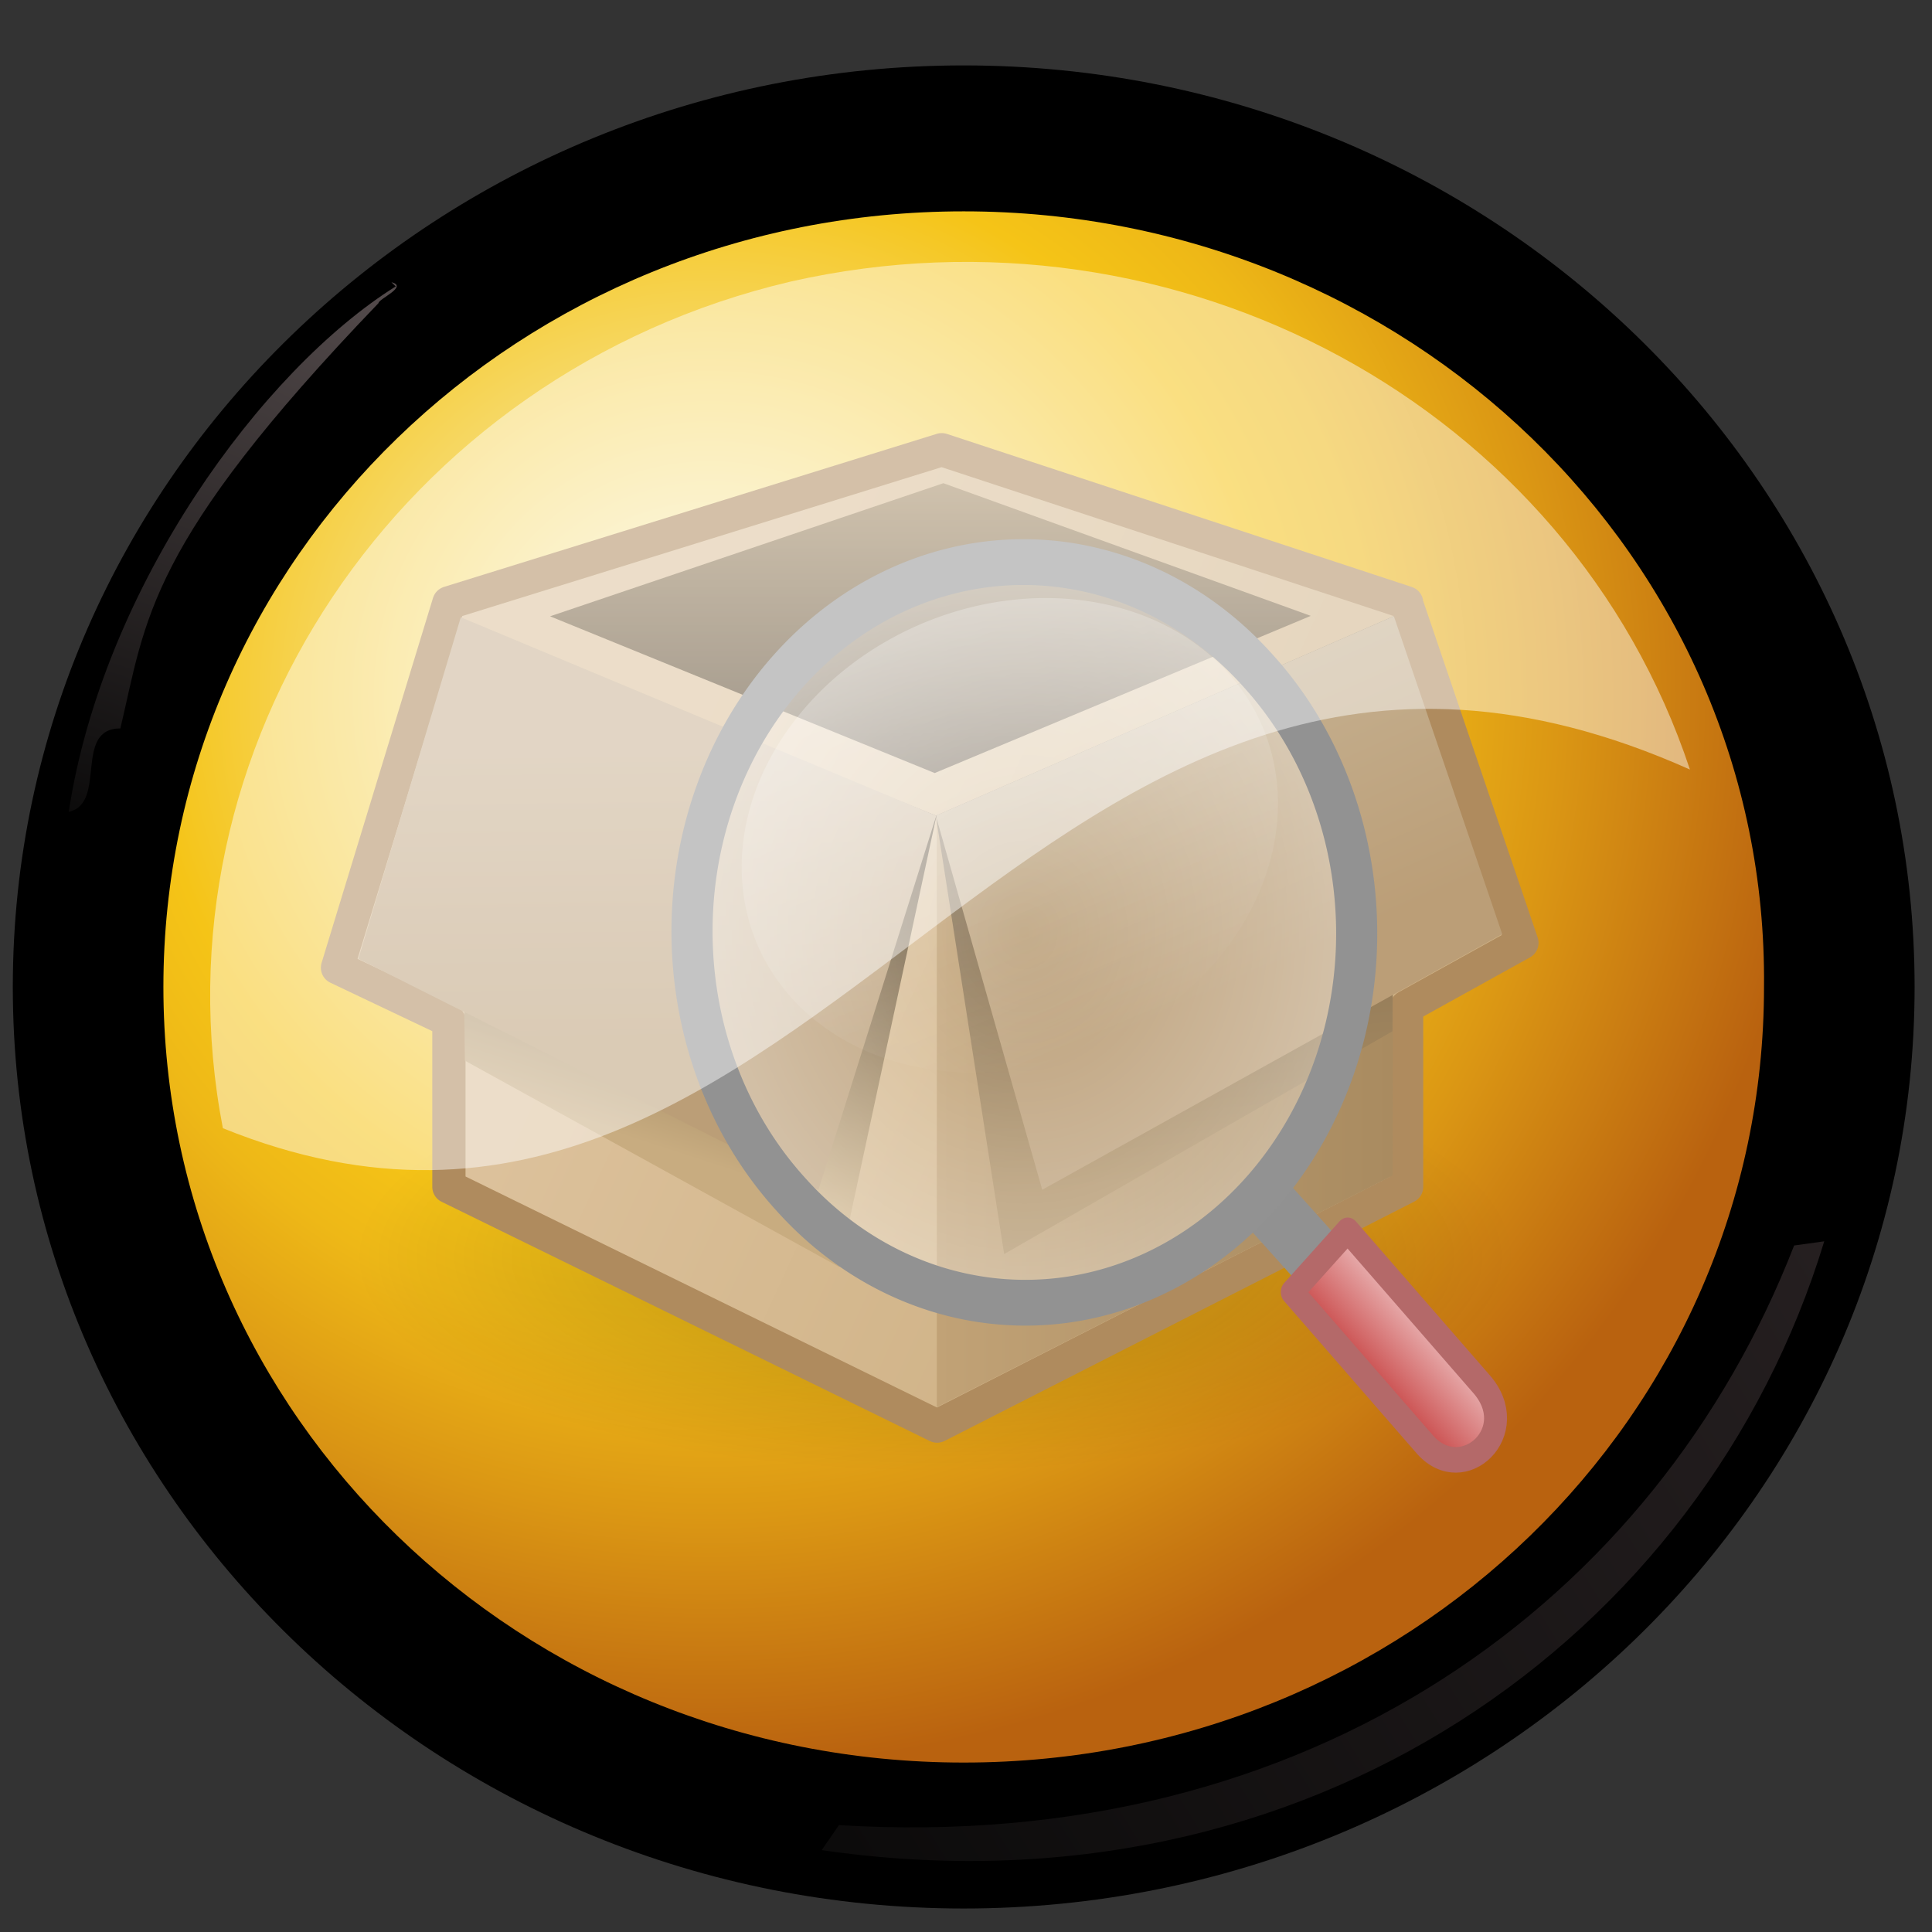 <?xml version="1.0" encoding="UTF-8" standalone="no"?>
<!-- Created with Inkscape (http://www.inkscape.org/) -->
<svg
   xmlns:dc="http://purl.org/dc/elements/1.1/"
   xmlns:cc="http://web.resource.org/cc/"
   xmlns:rdf="http://www.w3.org/1999/02/22-rdf-syntax-ns#"
   xmlns:svg="http://www.w3.org/2000/svg"
   xmlns="http://www.w3.org/2000/svg"
   xmlns:xlink="http://www.w3.org/1999/xlink"
   xmlns:sodipodi="http://sodipodi.sourceforge.net/DTD/sodipodi-0.dtd"
   xmlns:inkscape="http://www.inkscape.org/namespaces/inkscape"
   width="48"
   height="48"
   id="svg11088"
   sodipodi:version="0.32"
   inkscape:version="0.45"
   version="1.0"
   sodipodi:docbase="/var/www/html/proyecto9/images/default"
   sodipodi:docname="seguridad.svg"
   inkscape:output_extension="org.inkscape.output.svg.inkscape"
   inkscape:export-filename="/var/www/html/proyecto9/images/seguridad.png"
   inkscape:export-xdpi="90"
   inkscape:export-ydpi="90"
   sodipodi:modified="TRUE">
  <rect width="100%" height="100%" fill="#333333" stroke="none"/>
  <defs
     id="defs11090">
    <linearGradient
       id="linearGradient5776">
      <stop
         style="stop-color:#000000;stop-opacity:0.24;"
         offset="0"
         id="stop5778" />
      <stop
         style="stop-color:#000000;stop-opacity:0;"
         offset="1"
         id="stop5780" />
    </linearGradient>
    <radialGradient
       inkscape:collect="always"
       xlink:href="#linearGradient5776"
       id="radialGradient5794"
       gradientUnits="userSpaceOnUse"
       gradientTransform="matrix(1,0,0,0.296,0,73.792)"
       cx="59.25"
       cy="104.875"
       fx="59.25"
       fy="104.875"
       r="55.25" />
    <linearGradient
       inkscape:collect="always"
       id="linearGradient2792">
      <stop
         style="stop-color:#cfb286;stop-opacity:1"
         offset="0"
         id="stop2794" />
      <stop
         style="stop-color:#dcc19b;stop-opacity:1"
         offset="1"
         id="stop2796" />
    </linearGradient>
    <linearGradient
       inkscape:collect="always"
       xlink:href="#linearGradient2792"
       id="linearGradient1363"
       gradientUnits="userSpaceOnUse"
       x1="80.263"
       y1="95.065"
       x2="28.056"
       y2="68.473"
       gradientTransform="matrix(0.261,0,0,0.29,7.773,2.661)" />
    <linearGradient
       inkscape:collect="always"
       id="linearGradient2776">
      <stop
         style="stop-color:#4b3a23;stop-opacity:1"
         offset="0"
         id="stop2778" />
      <stop
         style="stop-color:#c8ac80;stop-opacity:1"
         offset="1"
         id="stop2780" />
    </linearGradient>
    <linearGradient
       inkscape:collect="always"
       xlink:href="#linearGradient2776"
       id="linearGradient1360"
       gradientUnits="userSpaceOnUse"
       x1="61.158"
       y1="59.591"
       x2="61.158"
       y2="18.873"
       gradientTransform="matrix(0.204,0,0,0.243,11.242,4.732)" />
    <linearGradient
       id="linearGradient3533">
      <stop
         style="stop-color:#c1a276;stop-opacity:1;"
         offset="0"
         id="stop3535" />
      <stop
         style="stop-color:#a98b60;stop-opacity:1;"
         offset="1"
         id="stop3537" />
    </linearGradient>
    <linearGradient
       inkscape:collect="always"
       xlink:href="#linearGradient3533"
       id="linearGradient1357"
       gradientUnits="userSpaceOnUse"
       x1="59.341"
       y1="77.286"
       x2="102.708"
       y2="77.286"
       gradientTransform="matrix(0.261,0,0,0.29,7.773,2.661)" />
    <linearGradient
       id="linearGradient3551">
      <stop
         style="stop-color:#7d6a50;stop-opacity:1;"
         offset="0"
         id="stop3553" />
      <stop
         style="stop-color:#ad8f63;stop-opacity:1"
         offset="1"
         id="stop3555" />
    </linearGradient>
    <linearGradient
       inkscape:collect="always"
       xlink:href="#linearGradient3551"
       id="linearGradient1354"
       gradientUnits="userSpaceOnUse"
       x1="69.149"
       y1="61.724"
       x2="72.116"
       y2="92.66"
       gradientTransform="matrix(0.261,0,0,0.29,7.773,2.661)" />
    <linearGradient
       id="linearGradient3559">
      <stop
         style="stop-color:#bb9e77;stop-opacity:1"
         offset="0"
         id="stop3561" />
      <stop
         style="stop-color:#c5b090;stop-opacity:1"
         offset="1"
         id="stop3563" />
    </linearGradient>
    <linearGradient
       inkscape:collect="always"
       xlink:href="#linearGradient3559"
       id="linearGradient1351"
       gradientUnits="userSpaceOnUse"
       x1="86.188"
       y1="75.944"
       x2="77.063"
       y2="53.317"
       gradientTransform="matrix(0.261,0,0,0.29,7.773,2.661)" />
    <linearGradient
       inkscape:collect="always"
       id="linearGradient5042">
      <stop
         style="stop-color:#4b3a23;stop-opacity:1"
         offset="0"
         id="stop5044" />
      <stop
         style="stop-color:#c8ac80;stop-opacity:1"
         offset="1"
         id="stop5046" />
    </linearGradient>
    <linearGradient
       inkscape:collect="always"
       xlink:href="#linearGradient5042"
       id="linearGradient1348"
       gradientUnits="userSpaceOnUse"
       gradientTransform="matrix(0.261,0,0,0.29,8.296,3.242)"
       x1="43.487"
       y1="54.814"
       x2="33.752"
       y2="87.961" />
    <linearGradient
       inkscape:collect="always"
       id="linearGradient4295">
      <stop
         style="stop-color:#bb9e77;stop-opacity:1;"
         offset="0"
         id="stop4297" />
      <stop
         style="stop-color:#c9b293;stop-opacity:1"
         offset="1"
         id="stop4299" />
    </linearGradient>
    <linearGradient
       inkscape:collect="always"
       xlink:href="#linearGradient4295"
       id="linearGradient1345"
       gradientUnits="userSpaceOnUse"
       x1="35.988"
       y1="79.824"
       x2="35.709"
       y2="55.168"
       gradientTransform="matrix(0.261,0,0,0.29,7.773,2.661)" />
    <linearGradient
       id="linearGradient2194">
      <stop
         id="stop2196"
         offset="0"
         style="stop-color:#cb4f4f;stop-opacity:1" />
      <stop
         id="stop2198"
         offset="1"
         style="stop-color:#e6a9a9;stop-opacity:1" />
    </linearGradient>
    <linearGradient
       inkscape:collect="always"
       xlink:href="#linearGradient2194"
       id="linearGradient1536"
       gradientUnits="userSpaceOnUse"
       gradientTransform="matrix(0.905,-5.25025e-7,5.25025e-7,0.905,-57.649,-8.408)"
       x1="6.52"
       y1="119.886"
       x2="12.539"
       y2="113.867" />
    <linearGradient
       id="linearGradient2206"
       inkscape:collect="always">
      <stop
         id="stop2208"
         offset="0"
         style="stop-color:#ffffff;stop-opacity:0.402" />
      <stop
         id="stop2210"
         offset="1"
         style="stop-color:#ffffff;stop-opacity:0;" />
    </linearGradient>
    <linearGradient
       inkscape:collect="always"
       xlink:href="#linearGradient2206"
       id="linearGradient1534"
       gradientUnits="userSpaceOnUse"
       x1="-62.102"
       y1="60.377"
       x2="-57.962"
       y2="105.229" />
    <linearGradient
       id="linearGradient2218">
      <stop
         id="stop2220"
         offset="0"
         style="stop-color:#ffffff;stop-opacity:0;" />
      <stop
         id="stop2222"
         offset="1"
         style="stop-color:#ffffff;stop-opacity:0.394;" />
    </linearGradient>
    <radialGradient
       inkscape:collect="always"
       xlink:href="#linearGradient2218"
       id="radialGradient1532"
       gradientUnits="userSpaceOnUse"
       cx="-144.425"
       cy="16.754"
       fx="-144.425"
       fy="16.754"
       r="57.001" />
    <linearGradient
       id="linearGradient2035">
      <stop
         style="stop-color:#e6e6e6;stop-opacity:1;"
         offset="0"
         id="stop2037" />
      <stop
         id="stop2043"
         offset="0.5"
         style="stop-color:#f5f5f5;stop-opacity:1;" />
      <stop
         style="stop-color:#dbdbdb;stop-opacity:1;"
         offset="1"
         id="stop2039" />
    </linearGradient>
    <linearGradient
       id="TransparentWhite">
      <stop
         style="stop-color:#ffffff;stop-opacity:0;"
         offset="0"
         id="stopwhitefull" />
      <stop
         style="stop-color:#ffffff;stop-opacity:1;"
         offset="1"
         id="stopwhitetransparent" />
    </linearGradient>
    <linearGradient
       id="linearGradient6">
      <stop
         style="stop-color:#ffffff;stop-opacity:1;"
         offset="0"
         id="stop7" />
      <stop
         style="stop-color:#ffffff;stop-opacity:0;"
         offset="1"
         id="stop8" />
    </linearGradient>
    <linearGradient
       id="WhiteTransparent">
      <stop
         id="stopWhiteFull"
         offset="0"
         style="stop-color:#ffffff;stop-opacity:1;" />
      <stop
         id="stopWhiteTransparent"
         offset="1"
         style="stop-color:#ffffff;stop-opacity:0;" />
    </linearGradient>
    <linearGradient
       id="XMLID_28_"
       gradientUnits="userSpaceOnUse"
       x1="62.999"
       y1="57"
       x2="62.999"
       y2="107">
		<stop
   offset="0"
   style="stop-color:#F8A364"
   id="stop18594" />

		<stop
   offset="0.57"
   style="stop-color:#F8A053"
   id="stop18596" />

		<stop
   offset="1"
   style="stop-color:#F89F4C"
   id="stop18598" />

	</linearGradient>
    <linearGradient
       id="XMLID_27_"
       gradientUnits="userSpaceOnUse"
       x1="41.999"
       y1="40"
       x2="41.999"
       y2="108">
		<stop
   offset="0"
   style="stop-color:#3C3C3C"
   id="stop18551" />

		<stop
   offset="0.136"
   style="stop-color:#363636"
   id="stop18553" />

		<stop
   offset="0.645"
   style="stop-color:#232323"
   id="stop18555" />

		<stop
   offset="1"
   style="stop-color:#1C1C1C"
   id="stop18557" />

	</linearGradient>
    <linearGradient
       id="XMLID_26_"
       gradientUnits="userSpaceOnUse"
       x1="104.999"
       y1="47.391"
       x2="104.999"
       y2="114.316">
		<stop
   offset="0"
   style="stop-color:#3274C1"
   id="stop18538" />

		<stop
   offset="0.391"
   style="stop-color:#3F90D1"
   id="stop18540" />

		<stop
   offset="0.75"
   style="stop-color:#47A3DB"
   id="stop18542" />

		<stop
   offset="1"
   style="stop-color:#4AAADF"
   id="stop18544" />

	</linearGradient>
    <linearGradient
       id="XMLID_25_"
       gradientUnits="userSpaceOnUse"
       x1="83.999"
       y1="70.766"
       x2="83.999"
       y2="113.321">
		<stop
   offset="0"
   style="stop-color:#E00000"
   id="stop18529" />

		<stop
   offset="0.411"
   style="stop-color:#E80000"
   id="stop18531" />

		<stop
   offset="1"
   style="stop-color:#EF0000"
   id="stop18533" />

	</linearGradient>
    <linearGradient
       id="XMLID_24_"
       gradientUnits="userSpaceOnUse"
       x1="62.999"
       y1="56"
       x2="62.999"
       y2="113">
		<stop
   offset="0"
   style="stop-color:#F36700"
   id="stop18518" />

		<stop
   offset="0.332"
   style="stop-color:#F67C00"
   id="stop18520" />

		<stop
   offset="0.725"
   style="stop-color:#F88F00"
   id="stop18522" />

		<stop
   offset="1"
   style="stop-color:#F99600"
   id="stop18524" />

	</linearGradient>
    <linearGradient
       id="XMLID_23_"
       gradientUnits="userSpaceOnUse"
       x1="79.499"
       y1="41.036"
       x2="79.499"
       y2="111.497">
		<stop
   offset="0"
   style="stop-color:#3C3C3C"
   id="stop18507" />

		<stop
   offset="0.136"
   style="stop-color:#363636"
   id="stop18509" />

		<stop
   offset="0.645"
   style="stop-color:#232323"
   id="stop18511" />

		<stop
   offset="1"
   style="stop-color:#1C1C1C"
   id="stop18513" />

	</linearGradient>
    <linearGradient
       id="XMLID_22_"
       gradientUnits="userSpaceOnUse"
       x1="85.499"
       y1="20"
       x2="85.499"
       y2="80">
		<stop
   offset="0"
   style="stop-color:#B0B0B0"
   id="stop18316" />

		<stop
   offset="0.411"
   style="stop-color:#A8A8A8"
   id="stop18318" />

		<stop
   offset="1"
   style="stop-color:#A1A2A1"
   id="stop18320" />

	</linearGradient>
    <linearGradient
       id="XMLID_21_"
       gradientUnits="userSpaceOnUse"
       x1="58.499"
       y1="20"
       x2="58.499"
       y2="80">
		<stop
   offset="0"
   style="stop-color:#B0B0B0"
   id="stop18307" />

		<stop
   offset="0.411"
   style="stop-color:#A8A8A8"
   id="stop18309" />

		<stop
   offset="1"
   style="stop-color:#A1A2A1"
   id="stop18311" />

	</linearGradient>
    <linearGradient
       id="XMLID_20_"
       gradientUnits="userSpaceOnUse"
       x1="30.5"
       y1="20"
       x2="30.5"
       y2="80">
		<stop
   offset="0"
   style="stop-color:#B0B0B0"
   id="stop18298" />

		<stop
   offset="0.411"
   style="stop-color:#A8A8A8"
   id="stop18300" />

		<stop
   offset="1"
   style="stop-color:#A1A2A1"
   id="stop18302" />

	</linearGradient>
    <linearGradient
       id="XMLID_19_"
       gradientUnits="userSpaceOnUse"
       x1="24.5"
       y1="20"
       x2="24.5"
       y2="80">
		<stop
   offset="0"
   style="stop-color:#B0B0B0"
   id="stop18289" />

		<stop
   offset="0.411"
   style="stop-color:#A8A8A8"
   id="stop18291" />

		<stop
   offset="1"
   style="stop-color:#A1A2A1"
   id="stop18293" />

	</linearGradient>
    <linearGradient
       id="XMLID_18_"
       gradientUnits="userSpaceOnUse"
       x1="18.5"
       y1="20"
       x2="18.5"
       y2="80">
		<stop
   offset="0"
   style="stop-color:#B0B0B0"
   id="stop18280" />

		<stop
   offset="0.411"
   style="stop-color:#A8A8A8"
   id="stop18282" />

		<stop
   offset="1"
   style="stop-color:#A1A2A1"
   id="stop18284" />

	</linearGradient>
    <linearGradient
       id="XMLID_17_"
       gradientUnits="userSpaceOnUse"
       x1="62.999"
       y1="35"
       x2="62.999"
       y2="71">
		<stop
   offset="0"
   style="stop-color:#B0B0B0"
   id="stop18257" />

		<stop
   offset="0.411"
   style="stop-color:#A8A8A8"
   id="stop18259" />

		<stop
   offset="1"
   style="stop-color:#A1A2A1"
   id="stop18261" />

	</linearGradient>
    <linearGradient
       id="XMLID_16_"
       gradientUnits="userSpaceOnUse"
       x1="62.999"
       y1="10"
       x2="62.999"
       y2="84">
		<stop
   offset="0"
   style="stop-color:#FAFAFA"
   id="stop18246" />

		<stop
   offset="0.187"
   style="stop-color:#F1F1F1"
   id="stop18248" />

		<stop
   offset="0.666"
   style="stop-color:#DFDEDF"
   id="stop18250" />

		<stop
   offset="1"
   style="stop-color:#D8D7D8"
   id="stop18252" />

	</linearGradient>
    <linearGradient
       id="XMLID_15_"
       gradientUnits="userSpaceOnUse"
       x1="62.999"
       y1="8"
       x2="62.999"
       y2="88.738">
		<stop
   offset="0"
   style="stop-color:#FFFFFF"
   id="stop18237" />

		<stop
   offset="0.514"
   style="stop-color:#F2F2F2"
   id="stop18239" />

		<stop
   offset="1"
   style="stop-color:#EBEBEB"
   id="stop18241" />

	</linearGradient>
    <radialGradient
       gradientUnits="userSpaceOnUse"
       fy="20.438"
       fx="3.331"
       r="14.727"
       cy="20.438"
       cx="3.331"
       id="aigrd3">
						<stop
   id="stop10661"
   style="stop-color:#0C0B0B"
   offset="0" />

						<stop
   id="stop10663"
   style="stop-color:#554C4D"
   offset="1" />

					</radialGradient>
    <linearGradient
       y2="33.057"
       x2="45.388"
       y1="46.937"
       x1="22.184"
       gradientUnits="userSpaceOnUse"
       id="aigrd2">
						<stop
   id="stop10654"
   style="stop-color:#0C0B0B"
   offset="0" />

						<stop
   id="stop10656"
   style="stop-color:#251F20"
   offset="1" />

					</linearGradient>
    <radialGradient
       gradientUnits="userSpaceOnUse"
       fy="17.645"
       fx="18.21"
       r="25.677"
       cy="17.645"
       cx="18.21"
       id="aigrd1">
						<stop
   id="stop10635"
   style="stop-color:#F9FAE9"
   offset="0" />

						<stop
   id="stop10637"
   style="stop-color:#F5C417"
   offset="0.506" />

						<stop
   id="stop10639"
   style="stop-color:#EEB817"
   offset="0.604" />

						<stop
   id="stop10641"
   style="stop-color:#DB9714"
   offset="0.766" />

						<stop
   id="stop10643"
   style="stop-color:#BD6810"
   offset="0.973" />

						<stop
   id="stop10645"
   style="stop-color:#B9620F"
   offset="1" />

					</radialGradient>
    <linearGradient
       y2="9.932"
       x2="15.982"
       y1="22.244"
       x1="23.225"
       gradientUnits="userSpaceOnUse"
       id="aigrd17"
       gradientTransform="matrix(1.069,0,0,1.036,-1.946,-1.087)">
			<stop
   id="stop10917"
   style="stop-color:#FFFFFF"
   offset="0" />

			<stop
   id="stop10919"
   style="stop-color:#FFFFFF"
   offset="1" />

		</linearGradient>
    <linearGradient
       inkscape:collect="always"
       xlink:href="#XMLID_17_"
       id="linearGradient33714"
       gradientUnits="userSpaceOnUse"
       x1="62.999"
       y1="35"
       x2="62.999"
       y2="71" />
    <linearGradient
       inkscape:collect="always"
       xlink:href="#XMLID_18_"
       id="linearGradient33716"
       gradientUnits="userSpaceOnUse"
       x1="18.5"
       y1="20"
       x2="18.5"
       y2="80" />
    <linearGradient
       inkscape:collect="always"
       xlink:href="#XMLID_19_"
       id="linearGradient33718"
       gradientUnits="userSpaceOnUse"
       x1="24.5"
       y1="20"
       x2="24.5"
       y2="80" />
    <linearGradient
       inkscape:collect="always"
       xlink:href="#XMLID_20_"
       id="linearGradient33720"
       gradientUnits="userSpaceOnUse"
       x1="30.5"
       y1="20"
       x2="30.5"
       y2="80" />
    <linearGradient
       inkscape:collect="always"
       xlink:href="#XMLID_21_"
       id="linearGradient33722"
       gradientUnits="userSpaceOnUse"
       x1="58.499"
       y1="20"
       x2="58.499"
       y2="80" />
    <linearGradient
       inkscape:collect="always"
       xlink:href="#XMLID_22_"
       id="linearGradient33724"
       gradientUnits="userSpaceOnUse"
       x1="85.499"
       y1="20"
       x2="85.499"
       y2="80" />
  </defs>
  <sodipodi:namedview
     id="base"
     pagecolor="#ffffff"
     bordercolor="#666666"
     borderopacity="1.0"
     inkscape:pageopacity="0.0"
     inkscape:pageshadow="2"
     inkscape:zoom="2.9978381"
     inkscape:cx="86.836338"
     inkscape:cy="19.324616"
     inkscape:document-units="px"
     inkscape:current-layer="layer1"
     width="48px"
     height="48px"
     inkscape:window-width="877"
     inkscape:window-height="624"
     inkscape:window-x="0"
     inkscape:window-y="48" />
  <g
     inkscape:label="Capa 1"
     inkscape:groupmode="layer"
     id="layer1">
    <g
       transform="matrix(1.069,0,0,1.036,-1.82,-0.965)"
       style="fill:#ffffff;fill-rule:nonzero;stroke:#000000;stroke-miterlimit:4"
       id="g10626">
			<g
   id="g10628">
				<g
   id="g10630">
					<path
   id="path10632"
   d="M 2.2,24.6 C 2.2,12.5 12,2.7 24.1,2.7 C 36.2,2.7 46,12.5 46,24.6 C 46,36.7 36.2,46.5 24.1,46.5 C 12,46.5 2.2,36.7 2.2,24.6 z "
   style="fill:#000000;stroke:none" />

					<radialGradient
   gradientUnits="userSpaceOnUse"
   fy="17.645"
   fx="18.21"
   r="25.677"
   cy="17.645"
   cx="18.21"
   id="radialGradient11116">
						<stop
   id="stop11118"
   style="stop-color:#F9FAE9"
   offset="0" />

						<stop
   id="stop11120"
   style="stop-color:#F5C417"
   offset="0.506" />

						<stop
   id="stop11122"
   style="stop-color:#EEB817"
   offset="0.604" />

						<stop
   id="stop11124"
   style="stop-color:#DB9714"
   offset="0.766" />

						<stop
   id="stop11126"
   style="stop-color:#BD6810"
   offset="0.973" />

						<stop
   id="stop11128"
   style="stop-color:#B9620F"
   offset="1" />

					</radialGradient>

					<path
   id="path10647"
   d="M 3.6,24.7 C 3.6,36 12.8,45.2 24.1,45.2 C 35.4,45.2 44.6,36 44.6,24.7 C 44.6,13.4 35.4,4.2 24.1,4.2 C 12.8,4.2 3.6,13.4 3.6,24.7 z "
   style="fill:url(#aigrd1);fill-rule:evenodd;stroke:none" />

					<path
   id="path10649"
   d="M 23.4,25.1 L 23.4,25.1 L 23.4,25.1 L 23.4,25.1 L 23.4,25.1 z "
   style="fill:#0c0b0b;stroke:none" />

					<path
   id="path10651"
   d="M 5.5,24.6 C 5.5,34.9 13.8,43.2 24.1,43.2 C 34.4,43.2 42.7,34.9 42.7,24.6 C 42.8,14.3 34.4,6 24.1,6 C 13.8,6 5.5,14.3 5.5,24.6 M 2,24.6 C 2,12.4 11.9,2.5 24.1,2.5 C 36.3,2.5 46.2,12.4 46.2,24.6 C 46.2,36.8 36.3,46.7 24.1,46.7 C 11.9,46.7 2,36.8 2,24.6 z "
   style="fill:#000000;fill-rule:evenodd;stroke:none" />

					<linearGradient
   y2="33.057"
   x2="45.388"
   y1="46.937"
   x1="22.184"
   gradientUnits="userSpaceOnUse"
   id="linearGradient11133">
						<stop
   id="stop11135"
   style="stop-color:#0C0B0B"
   offset="0" />

						<stop
   id="stop11137"
   style="stop-color:#251F20"
   offset="1" />

					</linearGradient>

					<path
   id="path10658"
   d="M 44.1,30.7 C 41.3,40.2 32.1,47 20.8,45.3 L 21.2,44.7 C 32.2,45.4 40.2,39.3 43.4,30.8 L 44.1,30.7 L 44.1,30.7 z "
   style="fill:url(#aigrd2);fill-rule:evenodd;stroke:none" />

					<radialGradient
   gradientUnits="userSpaceOnUse"
   fy="20.438"
   fx="3.331"
   r="14.727"
   cy="20.438"
   cx="3.331"
   id="radialGradient11140">
						<stop
   id="stop11142"
   style="stop-color:#0C0B0B"
   offset="0" />

						<stop
   id="stop11144"
   style="stop-color:#554C4D"
   offset="1" />

					</radialGradient>

					<path
   id="path10665"
   d="M 10.9,7.8 C 7.8,9.8 4.1,15 3.3,20.4 C 4.2,20.2 3.4,18.4 4.5,18.4 C 5.1,15.8 5.1,14 10.5,8.2 C 10.5,8.1 11.2,7.8 10.8,7.7 L 10.9,7.8 z "
   style="fill:url(#aigrd3);fill-rule:evenodd;stroke:none" />

				</g>

			</g>

		</g>
    <path
       sodipodi:type="arc"
       style="opacity:1;color:#000000;fill:url(#radialGradient5794);fill-opacity:1;fill-rule:nonzero;stroke:none;stroke-width:3;stroke-linecap:round;stroke-linejoin:round;marker:none;marker-start:none;marker-mid:none;marker-end:none;stroke-miterlimit:4;stroke-dasharray:none;stroke-dashoffset:0;stroke-opacity:1;visibility:visible;display:inline;overflow:visible"
       id="path5048"
       sodipodi:cx="59.25"
       sodipodi:cy="104.875"
       sodipodi:rx="55.25"
       sodipodi:ry="16.375"
       d="M 114.5 104.875 A 55.25 16.375 0 1 1  4,104.875 A 55.25 16.375 0 1 1  114.5 104.875 z"
       transform="matrix(0.261,0,0,0.326,7.773,-2.947)" />
    <path
       style="fill:url(#linearGradient1363);fill-opacity:1;fill-rule:evenodd;stroke:#af8b5e;stroke-width:0.826;stroke-linecap:round;stroke-linejoin:round;stroke-miterlimit:4;stroke-dasharray:none;stroke-opacity:1"
       d="M 23.397,11.173 L 11.153,14.976 L 8.385,24.042 L 11.153,25.358 L 11.153,29.487 L 23.282,35.431 L 34.947,29.487 L 34.947,25.013 L 37.812,23.425 L 34.947,15.003 L 34.947,14.976 L 23.397,11.173 z "
       id="path1308"
       sodipodi:nodetypes="cccccccccccc" />
    <path
       style="fill:url(#linearGradient1360);fill-opacity:1;fill-rule:evenodd;stroke:none;stroke-width:1px;stroke-linecap:butt;stroke-linejoin:miter;stroke-opacity:1"
       d="M 13.666,15.312 L 23.222,19.206 L 32.566,15.301 L 23.438,12.005 L 13.666,15.312 z "
       id="path2038"
       sodipodi:nodetypes="ccccc" />
    <path
       style="fill:url(#linearGradient1357);fill-opacity:1;fill-rule:evenodd;stroke:none;stroke-width:1px;stroke-linecap:butt;stroke-linejoin:miter;stroke-opacity:1"
       d="M 23.274,20.296 L 23.274,34.961 L 34.601,29.205 L 34.617,15.321 L 23.274,20.296 z "
       id="path2800"
       sodipodi:nodetypes="ccccc" />
    <path
       style="fill:url(#linearGradient1354);fill-opacity:1;fill-rule:evenodd;stroke:none;stroke-width:1px;stroke-linecap:butt;stroke-linejoin:miter;stroke-opacity:1"
       d="M 23.25,20.266 L 24.948,31.157 L 34.596,25.621 L 34.63,15.309 L 23.25,20.266 z "
       id="path2802"
       sodipodi:nodetypes="ccccc" />
    <path
       style="fill:url(#linearGradient1351);fill-opacity:1;fill-rule:evenodd;stroke:none;stroke-width:1px;stroke-linecap:butt;stroke-linejoin:miter;stroke-opacity:1"
       d="M 23.25,20.266 L 25.894,29.559 L 37.322,23.207 L 34.63,15.309 L 23.25,20.266 z "
       id="path3541"
       sodipodi:nodetypes="ccccc" />
    <path
       style="fill:url(#linearGradient1348);fill-opacity:1;fill-rule:evenodd;stroke:none;stroke-width:1px;stroke-linecap:butt;stroke-linejoin:miter;stroke-opacity:1"
       d="M 23.266,20.269 L 20.855,31.481 L 11.55,26.352 L 11.411,15.472 L 23.266,20.269 z "
       id="path4306"
       sodipodi:nodetypes="ccccc" />
    <path
       style="fill:url(#linearGradient1345);fill-opacity:1;fill-rule:evenodd;stroke:none;stroke-width:1px;stroke-linecap:butt;stroke-linejoin:miter;stroke-opacity:1"
       d="M 23.262,20.267 L 20.333,29.565 L 8.904,23.821 L 11.448,15.336 L 23.262,20.267 z "
       id="path3567"
       sodipodi:nodetypes="ccccc" />
    <g
       id="g2249"
       transform="matrix(0.21,0,0,0.234,43.936,9.627)">
      <g
         transform="matrix(1.331,0,0,1.331,39.22,-9.51)"
         id="g2240">
        <rect
           style="fill:#919191;fill-opacity:1;stroke:none;stroke-width:3;stroke-linecap:round;stroke-linejoin:round;stroke-miterlimit:4;stroke-dasharray:none;stroke-opacity:1"
           id="rect2839"
           width="5.046"
           height="9.882"
           x="-105.98"
           y="-2.909"
           transform="matrix(0.707,-0.707,0.707,0.707,0,0)" />
        <path
           sodipodi:type="arc"
           style="fill:url(#radialGradient1532);fill-opacity:1;stroke:#929292;stroke-width:6.658;stroke-linecap:round;stroke-linejoin:round;stroke-miterlimit:4;stroke-dasharray:none;stroke-opacity:1"
           id="path1353"
           sodipodi:cx="-144.42513"
           sodipodi:cy="16.753614"
           sodipodi:rx="53.671501"
           sodipodi:ry="53.671501"
           d="M -90.754 16.754 A 53.672 53.672 0 1 1  -198.097,16.754 A 53.672 53.672 0 1 1  -90.754 16.754 z"
           transform="matrix(0.388,-0.388,0.388,0.388,-46.068,-11.924)" />
        <path
           sodipodi:type="arc"
           style="fill:url(#linearGradient1534);fill-opacity:1;stroke:none;stroke-width:3;stroke-linecap:round;stroke-linejoin:round;stroke-miterlimit:4;stroke-dasharray:none;stroke-opacity:1"
           id="path2850"
           sodipodi:cx="-56.06469"
           sodipodi:cy="90.048515"
           sodipodi:rx="19.838276"
           sodipodi:ry="15.180593"
           d="M -36.226 90.049 A 19.838 15.181 0 1 1  -75.903,90.049 A 19.838 15.181 0 1 1  -36.226 90.049 z"
           transform="matrix(1.177,-0.315,0.315,1.177,-59.274,-80.775)" />
      </g>
      <path
         sodipodi:nodetypes="ccccc"
         id="rect2820"
         d="M -49.777,89.489 L -34.032,105.722 C -28.95,110.804 -36.111,116.757 -40.589,112.279 L -56.334,96.045 L -49.777,89.489 z "
         style="fill:url(#linearGradient1536);fill-opacity:1;stroke:#b46969;stroke-width:2.715;stroke-linecap:round;stroke-linejoin:round;stroke-miterlimit:4;stroke-opacity:1" />
    </g>
    <path
       id="path10921"
       d="M 5.537,28.03 C 20.394,34.04 25.525,11.762 41.986,19.119 C 38.993,10.104 29.266,4.819 19.646,6.995 C 9.919,9.275 3.72,18.601 5.537,28.03 z "
       style="opacity:0.46;fill:url(#aigrd17);fill-rule:evenodd;stroke:none;stroke-miterlimit:4" />
  </g>
</svg>
